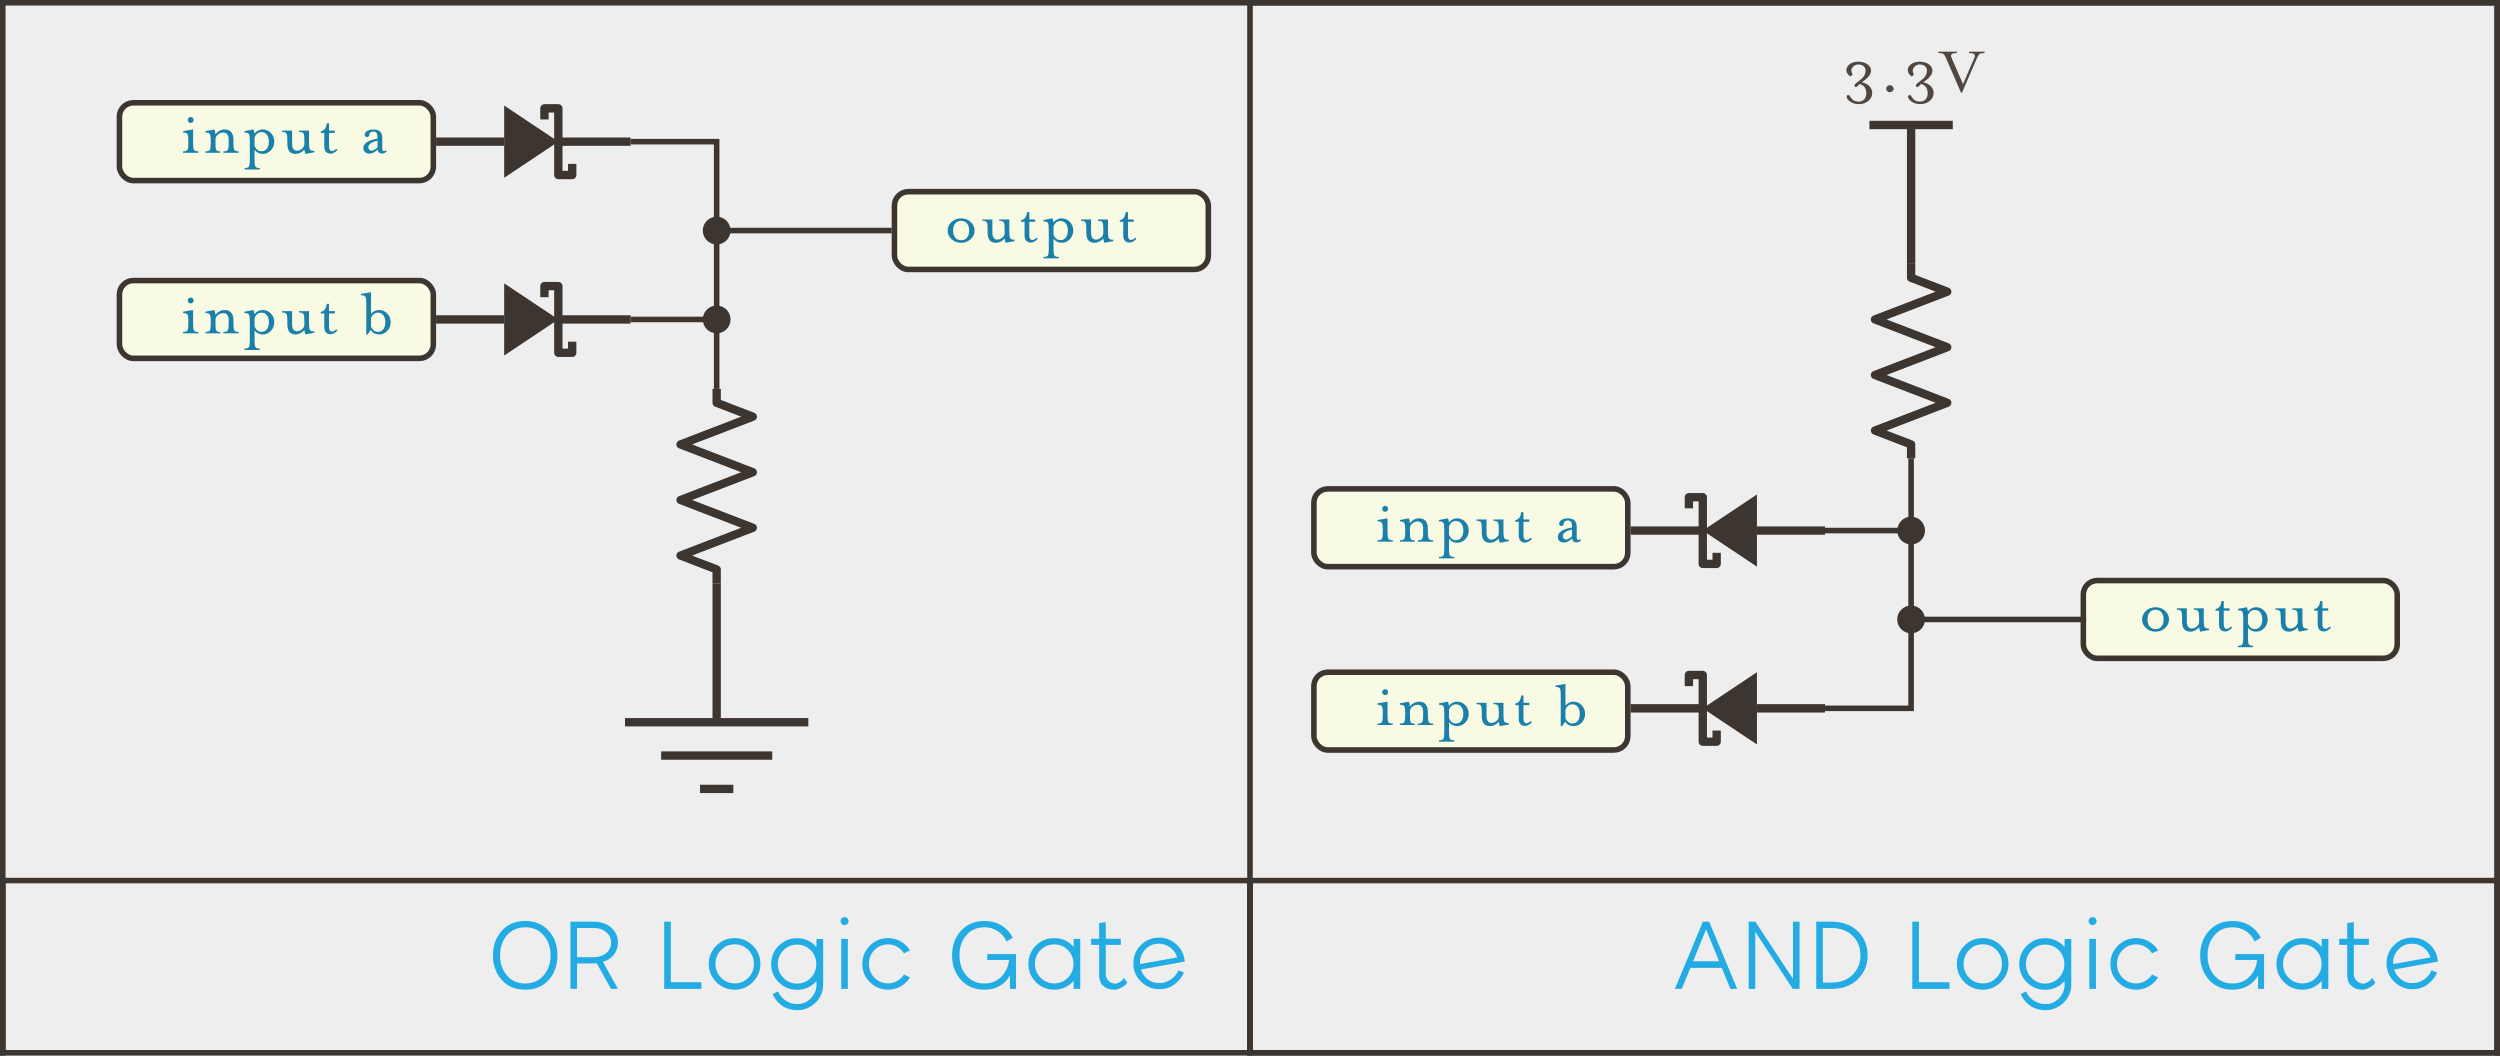 <?xml version="1.0" encoding="UTF-8"?>
<svg width="900px" height="380px" viewBox="0 0 900 380" version="1.1" xmlns="http://www.w3.org/2000/svg" xmlns:xlink="http://www.w3.org/1999/xlink">
    <rect x="0" y="0" width="900" height="380" fill="#808080" stroke="none"/>
    <!-- Generator: Sketch 52.5 (67469) - http://www.bohemiancoding.com/sketch -->
    <title>Logical_AND_OR_Gates</title>
    <desc>Created with Sketch.</desc>
    <g id="Logical_AND_OR_Gates" stroke="none" stroke-width="1" fill="none" fill-rule="evenodd">
        <rect id="Rectangle" stroke="#3D3530" stroke-width="2" fill="#EEEEEE" x="1" y="1" width="898" height="402"></rect>
        <rect id="Rectangle-Copy" stroke="#3D3530" stroke-width="2" x="1" y="317" width="449" height="62"></rect>
        <rect id="Rectangle-Copy-3" stroke="#3D3530" stroke-width="2" x="450" y="317" width="449" height="62"></rect>
        <rect id="Rectangle-Copy-4" stroke="#3D3530" stroke-width="2" x="450" y="1" width="449" height="378"></rect>
        <g id="AND_Gate" transform="translate(472, 16)">
            <polyline id="Resistor" stroke="#3D3530" stroke-width="3" stroke-linejoin="round" transform="translate(216, 114) rotate(90) translate(-216, -114) " points="181 114 186 114 191 101 201 127 211 101 221 127 231 101 241 127 246 114 251 114"></polyline>
            <g id="Schottky_Diode" transform="translate(150, 175) rotate(-180) translate(-150, -175) translate(115, 162)">
                <polygon id="Path-2" fill="#3D3530" points="24.5 0 44 13 24.5 26"></polygon>
                <path d="M44,13 L70,13" id="Path-2-Copy" stroke="#3D3530" stroke-width="3"></path>
                <path d="M0,13 L24.5,13" id="Path-3" stroke="#3D3530" stroke-width="3"></path>
                <polyline id="Path" stroke="#3D3530" stroke-width="3" stroke-linejoin="round" points="39 5 39 1 44 1 44 25 49 25 49 21"></polyline>
            </g>
            <g id="Schottky_Diode-Copy" transform="translate(150, 239) rotate(-180) translate(-150, -239) translate(115, 226)">
                <polygon id="Path-2" fill="#3D3530" points="24.5 0 44 13 24.5 26"></polygon>
                <path d="M44,13 L70,13" id="Path-2-Copy" stroke="#3D3530" stroke-width="3"></path>
                <path d="M0,13 L24.5,13" id="Path-3" stroke="#3D3530" stroke-width="3"></path>
                <polyline id="Path" stroke="#3D3530" stroke-width="3" stroke-linejoin="round" points="39 5 39 1 44 1 44 25 49 25 49 21"></polyline>
            </g>
            <g id="DC_Rail" transform="translate(216, 53.5) rotate(-90) translate(-216, -53.5) translate(190.5, 38.5)" stroke="#3D3530" stroke-width="3">
                <path d="M-5.32907052e-15,15 L50,15" id="Path-2-Copy"></path>
                <path d="M50,-4.26325641e-14 L50,30" id="Path-4"></path>
            </g>
            <g id="Labels">
                <rect id="Rectangle" stroke="#3D3530" stroke-width="2" fill="#F8FAE4" x="278" y="193" width="113" height="28" rx="5"></rect>
                <rect id="Rectangle-Copy" stroke="#3D3530" stroke-width="2" fill="#F8FAE4" x="1" y="226" width="113" height="28" rx="5"></rect>
                <rect id="Rectangle-Copy-2" stroke="#3D3530" stroke-width="2" fill="#F8FAE4" x="1" y="160" width="113" height="28" rx="5"></rect>
                <path d="M307.408,203.896 C308.368,204.744 308.848,205.776 308.848,206.992 C308.848,208.208 308.372,209.248 307.42,210.112 C306.468,210.976 305.328,211.408 304,211.408 C302.672,211.408 301.532,210.976 300.58,210.112 C299.628,209.248 299.152,208.208 299.152,206.992 C299.152,205.776 299.628,204.74 300.58,203.884 C301.532,203.028 302.672,202.6 304,202.6 C305.328,202.6 306.464,203.032 307.408,203.896 Z M306.16,209.512 C306.656,208.856 306.904,208.016 306.904,206.992 C306.904,205.968 306.656,205.132 306.16,204.484 C305.664,203.836 304.944,203.512 304,203.512 C303.056,203.512 302.336,203.84 301.84,204.496 C301.344,205.152 301.096,205.984 301.096,206.992 C301.096,208 301.344,208.832 301.84,209.488 C302.336,210.144 303.056,210.472 304,210.472 C304.944,210.472 305.664,210.152 306.16,209.512 Z M323.272,210.808 L320.056,211.408 C319.928,211.152 319.8,210.64 319.672,209.872 C318.68,210.896 317.632,211.408 316.528,211.408 C314.544,211.408 313.552,210.208 313.552,207.808 L313.552,206.296 C313.552,205.096 313.436,204.328 313.204,203.992 C312.972,203.656 312.456,203.488 311.656,203.488 L311.656,203.008 L315.256,203.008 L315.256,207.688 C315.256,209.4 315.864,210.256 317.08,210.256 C317.624,210.256 318.192,210.028 318.784,209.572 C319.376,209.116 319.672,208.552 319.672,207.88 L319.672,206.296 C319.672,205.096 319.556,204.328 319.324,203.992 C319.092,203.656 318.568,203.488 317.752,203.488 L317.752,203.008 L321.352,203.008 L321.352,207.496 C321.352,208.696 321.468,209.464 321.7,209.8 C321.932,210.136 322.456,210.304 323.272,210.304 L323.272,210.808 Z M326.848,203.848 L325.6,203.848 L325.6,203.272 C326.288,203.128 326.792,202.816 327.112,202.336 C327.432,201.856 327.64,201.2 327.736,200.368 L328.552,200.368 L328.552,203.008 L330.64,203.008 L330.64,203.848 L328.552,203.848 L328.552,208.648 C328.552,209.8 328.912,210.376 329.632,210.376 C330.096,210.376 330.616,210.104 331.192,209.56 L331.6,209.968 C331.264,210.368 330.86,210.696 330.388,210.952 C329.916,211.208 329.48,211.336 329.08,211.336 C328.392,211.336 327.848,211.112 327.448,210.664 C327.048,210.216 326.848,209.544 326.848,208.648 L326.848,203.848 Z M341.728,209.488 C342.192,208.832 342.424,208 342.424,206.992 C342.424,205.984 342.192,205.16 341.728,204.52 C341.264,203.88 340.592,203.56 339.712,203.56 C339.168,203.56 338.684,203.728 338.26,204.064 C337.836,204.4 337.504,204.856 337.264,205.432 L337.264,208.528 C337.504,209.12 337.836,209.588 338.26,209.932 C338.684,210.276 339.168,210.448 339.712,210.448 C340.592,210.448 341.264,210.128 341.728,209.488 Z M337.264,213.712 C337.264,214.896 337.38,215.656 337.612,215.992 C337.844,216.328 338.36,216.496 339.16,216.496 L339.16,217 L333.664,217 L333.664,216.496 C334.464,216.496 334.98,216.332 335.212,216.004 C335.444,215.676 335.56,214.912 335.56,213.712 L335.56,206.488 C335.56,205.288 335.444,204.524 335.212,204.196 C334.98,203.868 334.464,203.704 333.664,203.704 L333.664,203.2 L336.88,202.6 C336.976,202.776 337.096,203.264 337.24,204.064 C338.056,203.088 339.048,202.6 340.216,202.6 C341.352,202.6 342.328,203.028 343.144,203.884 C343.96,204.74 344.368,205.776 344.368,206.992 C344.368,208.208 343.96,209.248 343.144,210.112 C342.328,210.976 341.352,211.408 340.216,211.408 C339.032,211.408 338.048,210.928 337.264,209.968 L337.264,213.712 Z M358.792,210.808 L355.576,211.408 C355.448,211.152 355.32,210.64 355.192,209.872 C354.2,210.896 353.152,211.408 352.048,211.408 C350.064,211.408 349.072,210.208 349.072,207.808 L349.072,206.296 C349.072,205.096 348.956,204.328 348.724,203.992 C348.492,203.656 347.976,203.488 347.176,203.488 L347.176,203.008 L350.776,203.008 L350.776,207.688 C350.776,209.4 351.384,210.256 352.6,210.256 C353.144,210.256 353.712,210.028 354.304,209.572 C354.896,209.116 355.192,208.552 355.192,207.88 L355.192,206.296 C355.192,205.096 355.076,204.328 354.844,203.992 C354.612,203.656 354.088,203.488 353.272,203.488 L353.272,203.008 L356.872,203.008 L356.872,207.496 C356.872,208.696 356.988,209.464 357.22,209.8 C357.452,210.136 357.976,210.304 358.792,210.304 L358.792,210.808 Z M362.368,203.848 L361.12,203.848 L361.12,203.272 C361.808,203.128 362.312,202.816 362.632,202.336 C362.952,201.856 363.16,201.2 363.256,200.368 L364.072,200.368 L364.072,203.008 L366.16,203.008 L366.16,203.848 L364.072,203.848 L364.072,208.648 C364.072,209.8 364.432,210.376 365.152,210.376 C365.616,210.376 366.136,210.104 366.712,209.56 L367.12,209.968 C366.784,210.368 366.38,210.696 365.908,210.952 C365.436,211.208 365,211.336 364.6,211.336 C363.912,211.336 363.368,211.112 362.968,210.664 C362.568,210.216 362.368,209.544 362.368,208.648 L362.368,203.848 Z" id="output-copy-2" fill="#1A80AA"></path>
                <path d="M29.408,179 L23.912,179 L23.912,178.496 C24.712,178.496 25.228,178.328 25.46,177.992 C25.692,177.656 25.808,176.888 25.808,175.688 L25.808,174.488 C25.808,173.304 25.692,172.544 25.46,172.208 C25.228,171.872 24.712,171.704 23.912,171.704 L23.912,171.2 L27.512,170.6 L27.512,175.688 C27.512,176.888 27.628,177.656 27.86,177.992 C28.092,178.328 28.608,178.496 29.408,178.496 L29.408,179 Z M27.704,167.168 C27.704,167.472 27.6,167.728 27.392,167.936 C27.184,168.144 26.936,168.248 26.648,168.248 C26.36,168.248 26.112,168.144 25.904,167.936 C25.696,167.728 25.592,167.472 25.592,167.168 C25.592,166.88 25.696,166.632 25.904,166.424 C26.112,166.216 26.36,166.112 26.648,166.112 C26.936,166.112 27.184,166.216 27.392,166.424 C27.6,166.632 27.704,166.88 27.704,167.168 Z M35.576,172.328 C36.488,171.176 37.6,170.6 38.912,170.6 C39.952,170.6 40.732,170.928 41.252,171.584 C41.772,172.24 42.032,173.104 42.032,174.176 L42.032,175.688 C42.032,176.888 42.148,177.656 42.38,177.992 C42.612,178.328 43.128,178.496 43.928,178.496 L43.928,179 L38.432,179 L38.432,178.496 C39.216,178.496 39.728,178.324 39.968,177.98 C40.208,177.636 40.328,176.872 40.328,175.688 L40.328,174.296 C40.328,172.584 39.664,171.728 38.336,171.728 C37.648,171.728 37.016,171.968 36.44,172.448 C35.864,172.928 35.576,173.488 35.576,174.128 L35.576,175.688 C35.576,176.92 35.672,177.696 35.864,178.016 C36.056,178.336 36.52,178.496 37.256,178.496 L37.256,179 L31.976,179 L31.976,178.496 C32.776,178.496 33.292,178.328 33.524,177.992 C33.756,177.656 33.872,176.888 33.872,175.688 L33.872,174.488 C33.872,173.304 33.756,172.544 33.524,172.208 C33.292,171.872 32.776,171.704 31.976,171.704 L31.976,171.2 L35.168,170.6 C35.312,170.904 35.448,171.48 35.576,172.328 Z M54.104,177.488 C54.568,176.832 54.8,176 54.8,174.992 C54.8,173.984 54.568,173.16 54.104,172.52 C53.64,171.88 52.968,171.56 52.088,171.56 C51.544,171.56 51.06,171.728 50.636,172.064 C50.212,172.4 49.88,172.856 49.64,173.432 L49.64,176.528 C49.88,177.12 50.212,177.588 50.636,177.932 C51.06,178.276 51.544,178.448 52.088,178.448 C52.968,178.448 53.64,178.128 54.104,177.488 Z M49.64,181.712 C49.64,182.896 49.756,183.656 49.988,183.992 C50.22,184.328 50.736,184.496 51.536,184.496 L51.536,185 L46.04,185 L46.04,184.496 C46.84,184.496 47.356,184.332 47.588,184.004 C47.82,183.676 47.936,182.912 47.936,181.712 L47.936,174.488 C47.936,173.288 47.82,172.524 47.588,172.196 C47.356,171.868 46.84,171.704 46.04,171.704 L46.04,171.2 L49.256,170.6 C49.352,170.776 49.472,171.264 49.616,172.064 C50.432,171.088 51.424,170.6 52.592,170.6 C53.728,170.6 54.704,171.028 55.52,171.884 C56.336,172.74 56.744,173.776 56.744,174.992 C56.744,176.208 56.336,177.248 55.52,178.112 C54.704,178.976 53.728,179.408 52.592,179.408 C51.408,179.408 50.424,178.928 49.64,177.968 L49.64,181.712 Z M71.168,178.808 L67.952,179.408 C67.824,179.152 67.696,178.64 67.568,177.872 C66.576,178.896 65.528,179.408 64.424,179.408 C62.44,179.408 61.448,178.208 61.448,175.808 L61.448,174.296 C61.448,173.096 61.332,172.328 61.1,171.992 C60.868,171.656 60.352,171.488 59.552,171.488 L59.552,171.008 L63.152,171.008 L63.152,175.688 C63.152,177.4 63.76,178.256 64.976,178.256 C65.52,178.256 66.088,178.028 66.68,177.572 C67.272,177.116 67.568,176.552 67.568,175.88 L67.568,174.296 C67.568,173.096 67.452,172.328 67.22,171.992 C66.988,171.656 66.464,171.488 65.648,171.488 L65.648,171.008 L69.248,171.008 L69.248,175.496 C69.248,176.696 69.364,177.464 69.596,177.8 C69.828,178.136 70.352,178.304 71.168,178.304 L71.168,178.808 Z M74.744,171.848 L73.496,171.848 L73.496,171.272 C74.184,171.128 74.688,170.816 75.008,170.336 C75.328,169.856 75.536,169.2 75.632,168.368 L76.448,168.368 L76.448,171.008 L78.536,171.008 L78.536,171.848 L76.448,171.848 L76.448,176.648 C76.448,177.8 76.808,178.376 77.528,178.376 C77.992,178.376 78.512,178.104 79.088,177.56 L79.496,177.968 C79.16,178.368 78.756,178.696 78.284,178.952 C77.812,179.208 77.376,179.336 76.976,179.336 C76.288,179.336 75.744,179.112 75.344,178.664 C74.944,178.216 74.744,177.544 74.744,176.648 L74.744,171.848 Z M97.184,178.52 C96.72,179.016 96.192,179.264 95.6,179.264 C94.64,179.264 94.096,178.8 93.968,177.872 C92.896,178.832 91.896,179.312 90.968,179.312 C90.36,179.312 89.848,179.132 89.432,178.772 C89.016,178.412 88.808,177.92 88.808,177.296 C88.808,175.616 90.512,174.48 93.92,173.888 C93.92,172.944 93.816,172.288 93.608,171.92 C93.4,171.552 92.968,171.368 92.312,171.368 C91.992,171.368 91.684,171.472 91.388,171.68 C91.092,171.888 90.944,172.168 90.944,172.52 C90.944,172.76 90.864,172.96 90.704,173.12 C90.544,173.28 90.352,173.36 90.128,173.36 C89.888,173.36 89.688,173.28 89.528,173.12 C89.368,172.96 89.288,172.76 89.288,172.52 C89.288,171.96 89.596,171.5 90.212,171.14 C90.828,170.78 91.536,170.6 92.336,170.6 C93.504,170.6 94.344,170.856 94.856,171.368 C95.368,171.88 95.624,172.712 95.624,173.864 L95.624,177.488 C95.624,178.112 95.808,178.424 96.176,178.424 C96.384,178.424 96.608,178.304 96.848,178.064 L97.184,178.52 Z M93.92,177.08 L93.92,174.632 C91.712,175.144 90.608,175.936 90.608,177.008 C90.608,177.376 90.716,177.672 90.932,177.896 C91.148,178.12 91.416,178.232 91.736,178.232 C92.328,178.232 93.056,177.848 93.92,177.08 Z" id="input-a-copy-2" fill="#1A80AA"></path>
                <path d="M29.408,245 L23.912,245 L23.912,244.496 C24.712,244.496 25.228,244.328 25.46,243.992 C25.692,243.656 25.808,242.888 25.808,241.688 L25.808,240.488 C25.808,239.304 25.692,238.544 25.46,238.208 C25.228,237.872 24.712,237.704 23.912,237.704 L23.912,237.2 L27.512,236.6 L27.512,241.688 C27.512,242.888 27.628,243.656 27.86,243.992 C28.092,244.328 28.608,244.496 29.408,244.496 L29.408,245 Z M27.704,233.168 C27.704,233.472 27.6,233.728 27.392,233.936 C27.184,234.144 26.936,234.248 26.648,234.248 C26.36,234.248 26.112,234.144 25.904,233.936 C25.696,233.728 25.592,233.472 25.592,233.168 C25.592,232.88 25.696,232.632 25.904,232.424 C26.112,232.216 26.36,232.112 26.648,232.112 C26.936,232.112 27.184,232.216 27.392,232.424 C27.6,232.632 27.704,232.88 27.704,233.168 Z M35.576,238.328 C36.488,237.176 37.6,236.6 38.912,236.6 C39.952,236.6 40.732,236.928 41.252,237.584 C41.772,238.24 42.032,239.104 42.032,240.176 L42.032,241.688 C42.032,242.888 42.148,243.656 42.38,243.992 C42.612,244.328 43.128,244.496 43.928,244.496 L43.928,245 L38.432,245 L38.432,244.496 C39.216,244.496 39.728,244.324 39.968,243.98 C40.208,243.636 40.328,242.872 40.328,241.688 L40.328,240.296 C40.328,238.584 39.664,237.728 38.336,237.728 C37.648,237.728 37.016,237.968 36.44,238.448 C35.864,238.928 35.576,239.488 35.576,240.128 L35.576,241.688 C35.576,242.92 35.672,243.696 35.864,244.016 C36.056,244.336 36.52,244.496 37.256,244.496 L37.256,245 L31.976,245 L31.976,244.496 C32.776,244.496 33.292,244.328 33.524,243.992 C33.756,243.656 33.872,242.888 33.872,241.688 L33.872,240.488 C33.872,239.304 33.756,238.544 33.524,238.208 C33.292,237.872 32.776,237.704 31.976,237.704 L31.976,237.2 L35.168,236.6 C35.312,236.904 35.448,237.48 35.576,238.328 Z M54.104,243.488 C54.568,242.832 54.8,242 54.8,240.992 C54.8,239.984 54.568,239.16 54.104,238.52 C53.64,237.88 52.968,237.56 52.088,237.56 C51.544,237.56 51.06,237.728 50.636,238.064 C50.212,238.4 49.88,238.856 49.64,239.432 L49.64,242.528 C49.88,243.12 50.212,243.588 50.636,243.932 C51.06,244.276 51.544,244.448 52.088,244.448 C52.968,244.448 53.64,244.128 54.104,243.488 Z M49.64,247.712 C49.64,248.896 49.756,249.656 49.988,249.992 C50.22,250.328 50.736,250.496 51.536,250.496 L51.536,251 L46.04,251 L46.04,250.496 C46.84,250.496 47.356,250.332 47.588,250.004 C47.82,249.676 47.936,248.912 47.936,247.712 L47.936,240.488 C47.936,239.288 47.82,238.524 47.588,238.196 C47.356,237.868 46.84,237.704 46.04,237.704 L46.04,237.2 L49.256,236.6 C49.352,236.776 49.472,237.264 49.616,238.064 C50.432,237.088 51.424,236.6 52.592,236.6 C53.728,236.6 54.704,237.028 55.52,237.884 C56.336,238.74 56.744,239.776 56.744,240.992 C56.744,242.208 56.336,243.248 55.52,244.112 C54.704,244.976 53.728,245.408 52.592,245.408 C51.408,245.408 50.424,244.928 49.64,243.968 L49.64,247.712 Z M71.168,244.808 L67.952,245.408 C67.824,245.152 67.696,244.64 67.568,243.872 C66.576,244.896 65.528,245.408 64.424,245.408 C62.44,245.408 61.448,244.208 61.448,241.808 L61.448,240.296 C61.448,239.096 61.332,238.328 61.1,237.992 C60.868,237.656 60.352,237.488 59.552,237.488 L59.552,237.008 L63.152,237.008 L63.152,241.688 C63.152,243.4 63.76,244.256 64.976,244.256 C65.52,244.256 66.088,244.028 66.68,243.572 C67.272,243.116 67.568,242.552 67.568,241.88 L67.568,240.296 C67.568,239.096 67.452,238.328 67.22,237.992 C66.988,237.656 66.464,237.488 65.648,237.488 L65.648,237.008 L69.248,237.008 L69.248,241.496 C69.248,242.696 69.364,243.464 69.596,243.8 C69.828,244.136 70.352,244.304 71.168,244.304 L71.168,244.808 Z M74.744,237.848 L73.496,237.848 L73.496,237.272 C74.184,237.128 74.688,236.816 75.008,236.336 C75.328,235.856 75.536,235.2 75.632,234.368 L76.448,234.368 L76.448,237.008 L78.536,237.008 L78.536,237.848 L76.448,237.848 L76.448,242.648 C76.448,243.8 76.808,244.376 77.528,244.376 C77.992,244.376 78.512,244.104 79.088,243.56 L79.496,243.968 C79.16,244.368 78.756,244.696 78.284,244.952 C77.812,245.208 77.376,245.336 76.976,245.336 C76.288,245.336 75.744,245.112 75.344,244.664 C74.944,244.216 74.744,243.544 74.744,242.648 L74.744,237.848 Z M91.568,239.456 L91.568,242.528 C91.792,243.12 92.116,243.588 92.54,243.932 C92.964,244.276 93.448,244.448 93.992,244.448 C94.888,244.448 95.568,244.128 96.032,243.488 C96.496,242.848 96.728,242.016 96.728,240.992 C96.728,239.984 96.496,239.16 96.032,238.52 C95.568,237.88 94.888,237.56 93.992,237.56 C93.448,237.56 92.964,237.732 92.54,238.076 C92.116,238.42 91.792,238.88 91.568,239.456 Z M91.424,243.8 L90.368,245.408 L89.864,245.408 L89.864,234.104 C89.864,232.904 89.748,232.136 89.516,231.8 C89.284,231.464 88.768,231.296 87.968,231.296 L87.968,230.792 L91.568,230.192 L91.568,238.016 C92.336,237.072 93.312,236.6 94.496,236.6 C95.632,236.6 96.608,237.028 97.424,237.884 C98.24,238.74 98.648,239.776 98.648,240.992 C98.648,242.208 98.24,243.248 97.424,244.112 C96.608,244.976 95.632,245.408 94.496,245.408 C93.2,245.408 92.176,244.872 91.424,243.8 Z" id="input-b-copy-2" fill="#1A80AA"></path>
                <path d="M197.44,14.24 C197.328,14.336 197.188,14.484 197.02,14.684 C196.852,14.884 196.696,15.044 196.552,15.164 C196.408,15.284 196.264,15.344 196.12,15.344 C195.992,15.344 195.876,15.292 195.772,15.188 C195.668,15.084 195.616,14.952 195.616,14.792 C195.616,14.504 195.824,14.208 196.24,13.904 L198.016,12.488 C198.48,12.136 198.86,11.684 199.156,11.132 C199.452,10.58 199.6,10.008 199.6,9.416 C199.6,8.744 199.36,8.208 198.88,7.808 C198.4,7.408 197.768,7.208 196.984,7.208 C196.152,7.208 195.456,7.56 194.896,8.264 C194.336,8.968 194.344,9.816 194.92,10.808 L194.2,11.552 C193.272,10.992 192.772,10.284 192.7,9.428 C192.628,8.572 192.992,7.82 193.792,7.172 C194.592,6.524 195.656,6.2 196.984,6.2 C198.216,6.2 199.288,6.496 200.2,7.088 C201.112,7.68 201.568,8.456 201.568,9.416 C201.568,9.768 201.492,10.128 201.34,10.496 C201.188,10.864 201.004,11.176 200.788,11.432 C200.572,11.688 200.356,11.924 200.14,12.14 C199.924,12.356 199.744,12.52 199.6,12.632 L199.36,12.776 L198.256,13.616 C199.408,13.856 200.32,14.328 200.992,15.032 C201.664,15.736 202,16.552 202,17.48 C202,18.584 201.54,19.528 200.62,20.312 C199.7,21.096 198.568,21.488 197.224,21.488 C195.928,21.488 194.864,21.176 194.032,20.552 C193.2,19.928 192.784,19.336 192.784,18.776 C192.784,18.408 192.992,18.224 193.408,18.224 C193.568,18.224 193.708,18.296 193.828,18.44 C193.948,18.584 194.084,18.784 194.236,19.04 C194.388,19.296 194.536,19.496 194.68,19.64 C195.272,20.264 196.056,20.576 197.032,20.576 C197.976,20.576 198.684,20.292 199.156,19.724 C199.628,19.156 199.864,18.408 199.864,17.48 C199.864,16.712 199.668,16.024 199.276,15.416 C198.884,14.808 198.272,14.416 197.44,14.24 Z M209.704,15.944 C209.704,16.28 209.568,16.572 209.296,16.82 C209.024,17.068 208.704,17.192 208.336,17.192 C207.968,17.192 207.656,17.068 207.4,16.82 C207.144,16.572 207.016,16.28 207.016,15.944 C207.016,15.592 207.144,15.292 207.4,15.044 C207.656,14.796 207.968,14.672 208.336,14.672 C208.704,14.672 209.024,14.796 209.296,15.044 C209.568,15.292 209.704,15.592 209.704,15.944 Z M219.544,14.24 C219.432,14.336 219.292,14.484 219.124,14.684 C218.956,14.884 218.8,15.044 218.656,15.164 C218.512,15.284 218.368,15.344 218.224,15.344 C218.096,15.344 217.98,15.292 217.876,15.188 C217.772,15.084 217.72,14.952 217.72,14.792 C217.72,14.504 217.928,14.208 218.344,13.904 L220.12,12.488 C220.584,12.136 220.964,11.684 221.26,11.132 C221.556,10.58 221.704,10.008 221.704,9.416 C221.704,8.744 221.464,8.208 220.984,7.808 C220.504,7.408 219.872,7.208 219.088,7.208 C218.256,7.208 217.56,7.56 217,8.264 C216.44,8.968 216.448,9.816 217.024,10.808 L216.304,11.552 C215.376,10.992 214.876,10.284 214.804,9.428 C214.732,8.572 215.096,7.82 215.896,7.172 C216.696,6.524 217.76,6.2 219.088,6.2 C220.32,6.2 221.392,6.496 222.304,7.088 C223.216,7.68 223.672,8.456 223.672,9.416 C223.672,9.768 223.596,10.128 223.444,10.496 C223.292,10.864 223.108,11.176 222.892,11.432 C222.676,11.688 222.46,11.924 222.244,12.14 C222.028,12.356 221.848,12.52 221.704,12.632 L221.464,12.776 L220.36,13.616 C221.512,13.856 222.424,14.328 223.096,15.032 C223.768,15.736 224.104,16.552 224.104,17.48 C224.104,18.584 223.644,19.528 222.724,20.312 C221.804,21.096 220.672,21.488 219.328,21.488 C218.032,21.488 216.968,21.176 216.136,20.552 C215.304,19.928 214.888,19.336 214.888,18.776 C214.888,18.408 215.096,18.224 215.512,18.224 C215.672,18.224 215.812,18.296 215.932,18.44 C216.052,18.584 216.188,18.784 216.34,19.04 C216.492,19.296 216.64,19.496 216.784,19.64 C217.376,20.264 218.16,20.576 219.136,20.576 C220.08,20.576 220.788,20.292 221.26,19.724 C221.732,19.156 221.968,18.408 221.968,17.48 C221.968,16.712 221.772,16.024 221.38,15.416 C220.988,14.808 220.376,14.416 219.544,14.24 Z M242.44,3.104 C241.496,3.104 240.884,3.22 240.604,3.452 C240.324,3.684 239.984,4.264 239.584,5.192 L234.304,17.408 L233.992,17.408 L228.688,5.192 C228.288,4.264 227.948,3.684 227.668,3.452 C227.388,3.22 226.776,3.104 225.832,3.104 L225.832,2.6 L232.48,2.6 L232.48,3.104 C231.488,3.104 230.852,3.244 230.572,3.524 C230.292,3.804 230.304,4.272 230.608,4.928 L234.688,14.264 L238.72,4.928 C239.024,4.272 239.036,3.804 238.756,3.524 C238.476,3.244 237.84,3.104 236.848,3.104 L236.848,2.6 L242.44,2.6 L242.44,3.104 Z" id="3.3V-Copy" fill="#524740"></path>
            </g>
            <g id="Wiring" transform="translate(185, 149)">
                <polyline id="Path-5" stroke="#3D3530" stroke-width="2" points="0 90 31 90 31 0"></polyline>
                <circle id="Connection" fill="#3D3530" cx="31" cy="26" r="5"></circle>
                <circle id="Connection-Copy" fill="#3D3530" cx="31" cy="58" r="5"></circle>
                <path d="M31,26 L0,26" id="Path-6" stroke="#3D3530" stroke-width="2"></path>
                <path d="M31,58 L94,58" id="Path-7" stroke="#3D3530" stroke-width="2"></path>
            </g>
            <path d="M150.94,340 L147.844,332.44 L136.54,332.44 L133.444,340 L130.96,340 L141.04,315.808 L143.308,315.808 L153.388,340 L150.94,340 Z M137.512,330.064 L146.872,330.064 L142.192,318.58 L137.512,330.064 Z M173.468,315.808 L175.844,315.808 L175.844,340 L173.396,340 L159.896,319.444 L159.896,340 L157.52,340 L157.52,315.808 L159.932,315.808 L173.468,336.4 L173.468,315.808 Z M181.848,340 L181.848,315.808 L187.32,315.808 C191.304,315.808 194.472,316.96 196.824,319.264 C199.176,321.568 200.352,324.448 200.352,327.904 C200.352,331.336 199.17,334.21 196.806,336.526 C194.442,338.842 191.28,340 187.32,340 L181.848,340 Z M184.224,337.732 L187.32,337.732 C190.488,337.732 193.02,336.802 194.916,334.942 C196.812,333.082 197.76,330.736 197.76,327.904 C197.76,325.072 196.812,322.726 194.916,320.866 C193.02,319.006 190.488,318.076 187.32,318.076 L184.224,318.076 L184.224,337.732 Z M218.804,337.624 L229.82,337.624 L229.82,340 L216.428,340 L216.428,315.808 L218.804,315.808 L218.804,337.624 Z M248.316,337.552 C246.516,339.376 244.332,340.288 241.764,340.288 C239.196,340.288 237.006,339.382 235.194,337.57 C233.382,335.758 232.476,333.568 232.476,331 C232.476,328.432 233.382,326.242 235.194,324.43 C237.006,322.618 239.196,321.712 241.764,321.712 C244.332,321.712 246.522,322.618 248.334,324.43 C250.146,326.242 251.052,328.432 251.052,331 C251.052,333.544 250.14,335.728 248.316,337.552 Z M241.8,338.02 C243.744,338.02 245.382,337.342 246.714,335.986 C248.046,334.63 248.712,332.968 248.712,331 C248.712,329.032 248.046,327.364 246.714,325.996 C245.382,324.628 243.744,323.944 241.8,323.944 C239.88,323.944 238.248,324.628 236.904,325.996 C235.56,327.364 234.888,329.032 234.888,331 C234.888,332.968 235.56,334.63 236.904,335.986 C238.248,337.342 239.88,338.02 241.8,338.02 Z M271.24,322.036 L273.652,322.036 L273.652,338.452 C273.628,341.068 272.686,343.258 270.826,345.022 C268.966,346.786 266.812,347.668 264.364,347.668 C262.132,347.668 260.23,347.074 258.658,345.886 C257.086,344.698 256.024,343.36 255.472,341.872 L257.416,340.9 C257.872,342.124 258.736,343.192 260.008,344.104 C261.28,345.016 262.732,345.472 264.364,345.472 C266.284,345.472 267.91,344.77 269.242,343.366 C270.574,341.962 271.252,340.324 271.276,338.452 L271.24,338.452 L271.24,337.12 C269.416,339.256 267.076,340.324 264.22,340.324 C261.652,340.324 259.462,339.418 257.65,337.606 C255.838,335.794 254.932,333.604 254.932,331.036 C254.932,328.468 255.838,326.278 257.65,324.466 C259.462,322.654 261.652,321.748 264.22,321.748 C267.052,321.748 269.392,322.816 271.24,324.952 L271.24,322.036 Z M264.256,338.092 C266.2,338.092 267.838,337.414 269.17,336.058 C270.502,334.702 271.168,333.04 271.168,331.072 C271.168,329.104 270.502,327.442 269.17,326.086 C267.838,324.73 266.2,324.052 264.256,324.052 C262.336,324.052 260.704,324.73 259.36,326.086 C258.016,327.442 257.344,329.104 257.344,331.072 C257.344,333.04 258.016,334.702 259.36,336.058 C260.704,337.414 262.336,338.092 264.256,338.092 Z M282.356,316.6 C282.092,316.888 281.756,317.032 281.348,317.032 C280.94,317.032 280.598,316.888 280.322,316.6 C280.046,316.312 279.908,315.976 279.908,315.592 C279.908,315.208 280.046,314.872 280.322,314.584 C280.598,314.296 280.94,314.152 281.348,314.152 C281.756,314.152 282.098,314.296 282.374,314.584 C282.65,314.872 282.788,315.208 282.788,315.592 C282.788,315.976 282.644,316.312 282.356,316.6 Z M280.16,340 L280.16,322 L282.536,322 L282.536,340 L280.16,340 Z M297.036,340.288 C294.468,340.288 292.278,339.382 290.466,337.57 C288.654,335.758 287.748,333.568 287.748,331 C287.748,328.432 288.654,326.242 290.466,324.43 C292.278,322.618 294.468,321.712 297.036,321.712 C298.668,321.712 300.186,322.114 301.59,322.918 C302.994,323.722 304.104,324.796 304.92,326.14 L302.76,327.184 C302.112,326.2 301.284,325.42 300.276,324.844 C299.268,324.268 298.188,323.98 297.036,323.98 C295.092,323.98 293.454,324.658 292.122,326.014 C290.79,327.37 290.124,329.032 290.124,331 C290.124,332.968 290.79,334.63 292.122,335.986 C293.454,337.342 295.092,338.02 297.036,338.02 C298.188,338.02 299.268,337.732 300.276,337.156 C301.284,336.58 302.112,335.8 302.76,334.816 L304.92,335.86 C304.104,337.204 302.994,338.278 301.59,339.082 C300.186,339.886 298.668,340.288 297.036,340.288 Z M331.76,340.288 C328.208,340.288 325.37,339.106 323.246,336.742 C321.122,334.378 320.06,331.444 320.06,327.94 C320.06,324.412 321.122,321.466 323.246,319.102 C325.37,316.738 328.208,315.556 331.76,315.556 C334.088,315.556 336.128,316.096 337.88,317.176 C339.632,318.256 340.976,319.732 341.912,321.604 L339.68,322.9 C338.936,321.34 337.874,320.104 336.494,319.192 C335.114,318.28 333.536,317.824 331.76,317.824 C329.024,317.824 326.834,318.778 325.19,320.686 C323.546,322.594 322.724,325.012 322.724,327.94 C322.724,330.844 323.546,333.256 325.19,335.176 C326.834,337.096 329.024,338.056 331.76,338.056 C334.16,338.056 336.158,337.258 337.754,335.662 C339.35,334.066 340.292,332.044 340.58,329.596 L332.732,329.596 L332.732,327.472 L343.064,327.472 L343.064,340 L340.904,340 L340.904,335.14 C340.016,336.748 338.786,338.008 337.214,338.92 C335.642,339.832 333.824,340.288 331.76,340.288 Z M363.828,322 L366.204,322 L366.204,340 L363.828,340 L363.828,337.084 C361.98,339.22 359.64,340.288 356.808,340.288 C354.24,340.288 352.05,339.382 350.238,337.57 C348.426,335.758 347.52,333.568 347.52,331 C347.52,328.432 348.426,326.242 350.238,324.43 C352.05,322.618 354.24,321.712 356.808,321.712 C359.664,321.712 362.004,322.78 363.828,324.916 L363.828,322 Z M356.844,338.02 C358.788,338.02 360.426,337.342 361.758,335.986 C363.09,334.63 363.756,332.968 363.756,331 C363.756,329.032 363.09,327.37 361.758,326.014 C360.426,324.658 358.788,323.98 356.844,323.98 C354.924,323.98 353.286,324.658 351.93,326.014 C350.574,327.37 349.896,329.032 349.896,331 C349.896,332.968 350.574,334.63 351.93,335.986 C353.286,337.342 354.924,338.02 356.844,338.02 Z M381.928,335.968 L383.116,337.804 C382.972,337.996 382.78,338.224 382.54,338.488 C382.3,338.752 381.76,339.118 380.92,339.586 C380.08,340.054 379.216,340.288 378.328,340.288 C376.816,340.288 375.55,339.838 374.53,338.938 C373.51,338.038 373,336.736 373,335.032 L373,324.16 L370.12,324.16 L370.12,321.964 L373,321.964 L373,316.276 L375.376,315.988 L375.376,321.964 L380.812,321.964 L380.812,324.16 L375.376,324.16 L375.376,334.492 C375.376,335.596 375.718,336.472 376.402,337.12 C377.086,337.768 377.872,338.092 378.76,338.092 C379.312,338.092 379.852,337.924 380.38,337.588 C380.908,337.252 381.298,336.922 381.55,336.598 C381.802,336.274 381.928,336.064 381.928,335.968 Z M396.428,337.912 C398.036,337.912 399.476,337.456 400.748,336.544 C402.02,335.632 402.884,334.564 403.34,333.34 L405.356,334.06 C404.804,335.572 403.73,336.964 402.134,338.236 C400.538,339.508 398.636,340.132 396.428,340.108 C394.412,340.108 392.57,339.484 390.902,338.236 C389.234,336.988 388.1,335.392 387.5,333.448 C387.26,332.656 387.14,331.792 387.14,330.856 C387.14,328.264 388.04,326.068 389.84,324.268 C391.64,322.468 393.836,321.556 396.428,321.532 C398.78,321.556 400.832,322.348 402.584,323.908 C404.336,325.468 405.344,327.4 405.608,329.704 C405.632,329.824 405.644,329.98 405.644,330.172 L389.912,333.016 C390.32,334.456 391.136,335.638 392.36,336.562 C393.584,337.486 394.94,337.936 396.428,337.912 Z M396.212,323.728 C394.412,323.752 392.87,324.4 391.586,325.672 C390.302,326.944 389.612,328.468 389.516,330.244 C389.516,330.316 389.522,330.442 389.534,330.622 C389.546,330.802 389.552,330.952 389.552,331.072 L402.944,328.66 C402.488,327.196 401.636,326.002 400.388,325.078 C399.14,324.154 397.748,323.704 396.212,323.728 Z" id="AND-Logic-Gate-Copy" fill="#23ABE3"></path>
        </g>
        <g id="OR_Gate" transform="translate(42, 36)">
            <g id="Components" transform="translate(115, 2)">
                <polyline id="Resistor-Copy" stroke="#3D3530" stroke-width="3" stroke-linejoin="round" transform="translate(101, 137) rotate(90) translate(-101, -137) " points="66 137 71 137 76 124 86 150 96 124 106 150 116 124 126 150 131 137 136 137"></polyline>
                <g id="Schottky_Diode-Copy-2">
                    <polygon id="Path-2" fill="#3D3530" points="24.5 0 44 13 24.5 26"></polygon>
                    <path d="M44,13 L70,13" id="Path-2-Copy" stroke="#3D3530" stroke-width="3"></path>
                    <path d="M0,13 L24.5,13" id="Path-3" stroke="#3D3530" stroke-width="3"></path>
                    <polyline id="Path" stroke="#3D3530" stroke-width="3" stroke-linejoin="round" points="39 5 39 1 44 1 44 25 49 25 49 21"></polyline>
                </g>
                <g id="Schottky_Diode-Copy-3" transform="translate(0, 64)">
                    <polygon id="Path-2" fill="#3D3530" points="24.5 0 44 13 24.5 26"></polygon>
                    <path d="M44,13 L70,13" id="Path-2-Copy" stroke="#3D3530" stroke-width="3"></path>
                    <path d="M0,13 L24.5,13" id="Path-3" stroke="#3D3530" stroke-width="3"></path>
                    <polyline id="Path" stroke="#3D3530" stroke-width="3" stroke-linejoin="round" points="39 5 39 1 44 1 44 25 49 25 49 21"></polyline>
                </g>
                <g id="Ground" transform="translate(101, 209.5) rotate(-90) translate(-101, -209.5) translate(63.5, 176.5)" stroke="#3D3530" stroke-width="3">
                    <path d="M25,33 L75,33" id="Path-2-Copy"></path>
                    <path d="M13,13 L13,53" id="Path-4"></path>
                    <path d="M1,27 L1,39" id="Path-4-Copy"></path>
                    <path d="M25,0 L25,66" id="Path-3-Copy"></path>
                </g>
            </g>
            <g id="Labels">
                <rect id="Rectangle-Copy-2" stroke="#3D3530" stroke-width="2" fill="#F8FAE4" x="280" y="33" width="113" height="28" rx="5"></rect>
                <rect id="Rectangle-Copy-5" stroke="#3D3530" stroke-width="2" fill="#F8FAE4" x="1" y="1" width="113" height="28" rx="5"></rect>
                <rect id="Rectangle-Copy-6" stroke="#3D3530" stroke-width="2" fill="#F8FAE4" x="1" y="65" width="113" height="28" rx="5"></rect>
                <path d="M307.408,43.896 C308.368,44.744 308.848,45.776 308.848,46.992 C308.848,48.208 308.372,49.248 307.42,50.112 C306.468,50.976 305.328,51.408 304,51.408 C302.672,51.408 301.532,50.976 300.58,50.112 C299.628,49.248 299.152,48.208 299.152,46.992 C299.152,45.776 299.628,44.74 300.58,43.884 C301.532,43.028 302.672,42.6 304,42.6 C305.328,42.6 306.464,43.032 307.408,43.896 Z M306.16,49.512 C306.656,48.856 306.904,48.016 306.904,46.992 C306.904,45.968 306.656,45.132 306.16,44.484 C305.664,43.836 304.944,43.512 304,43.512 C303.056,43.512 302.336,43.84 301.84,44.496 C301.344,45.152 301.096,45.984 301.096,46.992 C301.096,48 301.344,48.832 301.84,49.488 C302.336,50.144 303.056,50.472 304,50.472 C304.944,50.472 305.664,50.152 306.16,49.512 Z M323.272,50.808 L320.056,51.408 C319.928,51.152 319.8,50.64 319.672,49.872 C318.68,50.896 317.632,51.408 316.528,51.408 C314.544,51.408 313.552,50.208 313.552,47.808 L313.552,46.296 C313.552,45.096 313.436,44.328 313.204,43.992 C312.972,43.656 312.456,43.488 311.656,43.488 L311.656,43.008 L315.256,43.008 L315.256,47.688 C315.256,49.4 315.864,50.256 317.08,50.256 C317.624,50.256 318.192,50.028 318.784,49.572 C319.376,49.116 319.672,48.552 319.672,47.88 L319.672,46.296 C319.672,45.096 319.556,44.328 319.324,43.992 C319.092,43.656 318.568,43.488 317.752,43.488 L317.752,43.008 L321.352,43.008 L321.352,47.496 C321.352,48.696 321.468,49.464 321.7,49.8 C321.932,50.136 322.456,50.304 323.272,50.304 L323.272,50.808 Z M326.848,43.848 L325.6,43.848 L325.6,43.272 C326.288,43.128 326.792,42.816 327.112,42.336 C327.432,41.856 327.64,41.2 327.736,40.368 L328.552,40.368 L328.552,43.008 L330.64,43.008 L330.64,43.848 L328.552,43.848 L328.552,48.648 C328.552,49.8 328.912,50.376 329.632,50.376 C330.096,50.376 330.616,50.104 331.192,49.56 L331.6,49.968 C331.264,50.368 330.86,50.696 330.388,50.952 C329.916,51.208 329.48,51.336 329.08,51.336 C328.392,51.336 327.848,51.112 327.448,50.664 C327.048,50.216 326.848,49.544 326.848,48.648 L326.848,43.848 Z M341.728,49.488 C342.192,48.832 342.424,48 342.424,46.992 C342.424,45.984 342.192,45.16 341.728,44.52 C341.264,43.88 340.592,43.56 339.712,43.56 C339.168,43.56 338.684,43.728 338.26,44.064 C337.836,44.4 337.504,44.856 337.264,45.432 L337.264,48.528 C337.504,49.12 337.836,49.588 338.26,49.932 C338.684,50.276 339.168,50.448 339.712,50.448 C340.592,50.448 341.264,50.128 341.728,49.488 Z M337.264,53.712 C337.264,54.896 337.38,55.656 337.612,55.992 C337.844,56.328 338.36,56.496 339.16,56.496 L339.16,57 L333.664,57 L333.664,56.496 C334.464,56.496 334.98,56.332 335.212,56.004 C335.444,55.676 335.56,54.912 335.56,53.712 L335.56,46.488 C335.56,45.288 335.444,44.524 335.212,44.196 C334.98,43.868 334.464,43.704 333.664,43.704 L333.664,43.2 L336.88,42.6 C336.976,42.776 337.096,43.264 337.24,44.064 C338.056,43.088 339.048,42.6 340.216,42.6 C341.352,42.6 342.328,43.028 343.144,43.884 C343.96,44.74 344.368,45.776 344.368,46.992 C344.368,48.208 343.96,49.248 343.144,50.112 C342.328,50.976 341.352,51.408 340.216,51.408 C339.032,51.408 338.048,50.928 337.264,49.968 L337.264,53.712 Z M358.792,50.808 L355.576,51.408 C355.448,51.152 355.32,50.64 355.192,49.872 C354.2,50.896 353.152,51.408 352.048,51.408 C350.064,51.408 349.072,50.208 349.072,47.808 L349.072,46.296 C349.072,45.096 348.956,44.328 348.724,43.992 C348.492,43.656 347.976,43.488 347.176,43.488 L347.176,43.008 L350.776,43.008 L350.776,47.688 C350.776,49.4 351.384,50.256 352.6,50.256 C353.144,50.256 353.712,50.028 354.304,49.572 C354.896,49.116 355.192,48.552 355.192,47.88 L355.192,46.296 C355.192,45.096 355.076,44.328 354.844,43.992 C354.612,43.656 354.088,43.488 353.272,43.488 L353.272,43.008 L356.872,43.008 L356.872,47.496 C356.872,48.696 356.988,49.464 357.22,49.8 C357.452,50.136 357.976,50.304 358.792,50.304 L358.792,50.808 Z M362.368,43.848 L361.12,43.848 L361.12,43.272 C361.808,43.128 362.312,42.816 362.632,42.336 C362.952,41.856 363.16,41.2 363.256,40.368 L364.072,40.368 L364.072,43.008 L366.16,43.008 L366.16,43.848 L364.072,43.848 L364.072,48.648 C364.072,49.8 364.432,50.376 365.152,50.376 C365.616,50.376 366.136,50.104 366.712,49.56 L367.12,49.968 C366.784,50.368 366.38,50.696 365.908,50.952 C365.436,51.208 365,51.336 364.6,51.336 C363.912,51.336 363.368,51.112 362.968,50.664 C362.568,50.216 362.368,49.544 362.368,48.648 L362.368,43.848 Z" id="output-copy" fill="#1A80AA"></path>
                <path d="M29.408,19 L23.912,19 L23.912,18.496 C24.712,18.496 25.228,18.328 25.46,17.992 C25.692,17.656 25.808,16.888 25.808,15.688 L25.808,14.488 C25.808,13.304 25.692,12.544 25.46,12.208 C25.228,11.872 24.712,11.704 23.912,11.704 L23.912,11.2 L27.512,10.6 L27.512,15.688 C27.512,16.888 27.628,17.656 27.86,17.992 C28.092,18.328 28.608,18.496 29.408,18.496 L29.408,19 Z M27.704,7.168 C27.704,7.472 27.6,7.728 27.392,7.936 C27.184,8.144 26.936,8.248 26.648,8.248 C26.36,8.248 26.112,8.144 25.904,7.936 C25.696,7.728 25.592,7.472 25.592,7.168 C25.592,6.88 25.696,6.632 25.904,6.424 C26.112,6.216 26.36,6.112 26.648,6.112 C26.936,6.112 27.184,6.216 27.392,6.424 C27.6,6.632 27.704,6.88 27.704,7.168 Z M35.576,12.328 C36.488,11.176 37.6,10.6 38.912,10.6 C39.952,10.6 40.732,10.928 41.252,11.584 C41.772,12.24 42.032,13.104 42.032,14.176 L42.032,15.688 C42.032,16.888 42.148,17.656 42.38,17.992 C42.612,18.328 43.128,18.496 43.928,18.496 L43.928,19 L38.432,19 L38.432,18.496 C39.216,18.496 39.728,18.324 39.968,17.98 C40.208,17.636 40.328,16.872 40.328,15.688 L40.328,14.296 C40.328,12.584 39.664,11.728 38.336,11.728 C37.648,11.728 37.016,11.968 36.44,12.448 C35.864,12.928 35.576,13.488 35.576,14.128 L35.576,15.688 C35.576,16.92 35.672,17.696 35.864,18.016 C36.056,18.336 36.52,18.496 37.256,18.496 L37.256,19 L31.976,19 L31.976,18.496 C32.776,18.496 33.292,18.328 33.524,17.992 C33.756,17.656 33.872,16.888 33.872,15.688 L33.872,14.488 C33.872,13.304 33.756,12.544 33.524,12.208 C33.292,11.872 32.776,11.704 31.976,11.704 L31.976,11.2 L35.168,10.6 C35.312,10.904 35.448,11.48 35.576,12.328 Z M54.104,17.488 C54.568,16.832 54.8,16 54.8,14.992 C54.8,13.984 54.568,13.16 54.104,12.52 C53.64,11.88 52.968,11.56 52.088,11.56 C51.544,11.56 51.06,11.728 50.636,12.064 C50.212,12.4 49.88,12.856 49.64,13.432 L49.64,16.528 C49.88,17.12 50.212,17.588 50.636,17.932 C51.06,18.276 51.544,18.448 52.088,18.448 C52.968,18.448 53.64,18.128 54.104,17.488 Z M49.64,21.712 C49.64,22.896 49.756,23.656 49.988,23.992 C50.22,24.328 50.736,24.496 51.536,24.496 L51.536,25 L46.04,25 L46.04,24.496 C46.84,24.496 47.356,24.332 47.588,24.004 C47.82,23.676 47.936,22.912 47.936,21.712 L47.936,14.488 C47.936,13.288 47.82,12.524 47.588,12.196 C47.356,11.868 46.84,11.704 46.04,11.704 L46.04,11.2 L49.256,10.6 C49.352,10.776 49.472,11.264 49.616,12.064 C50.432,11.088 51.424,10.6 52.592,10.6 C53.728,10.6 54.704,11.028 55.52,11.884 C56.336,12.74 56.744,13.776 56.744,14.992 C56.744,16.208 56.336,17.248 55.52,18.112 C54.704,18.976 53.728,19.408 52.592,19.408 C51.408,19.408 50.424,18.928 49.64,17.968 L49.64,21.712 Z M71.168,18.808 L67.952,19.408 C67.824,19.152 67.696,18.64 67.568,17.872 C66.576,18.896 65.528,19.408 64.424,19.408 C62.44,19.408 61.448,18.208 61.448,15.808 L61.448,14.296 C61.448,13.096 61.332,12.328 61.1,11.992 C60.868,11.656 60.352,11.488 59.552,11.488 L59.552,11.008 L63.152,11.008 L63.152,15.688 C63.152,17.4 63.76,18.256 64.976,18.256 C65.52,18.256 66.088,18.028 66.68,17.572 C67.272,17.116 67.568,16.552 67.568,15.88 L67.568,14.296 C67.568,13.096 67.452,12.328 67.22,11.992 C66.988,11.656 66.464,11.488 65.648,11.488 L65.648,11.008 L69.248,11.008 L69.248,15.496 C69.248,16.696 69.364,17.464 69.596,17.8 C69.828,18.136 70.352,18.304 71.168,18.304 L71.168,18.808 Z M74.744,11.848 L73.496,11.848 L73.496,11.272 C74.184,11.128 74.688,10.816 75.008,10.336 C75.328,9.856 75.536,9.2 75.632,8.368 L76.448,8.368 L76.448,11.008 L78.536,11.008 L78.536,11.848 L76.448,11.848 L76.448,16.648 C76.448,17.8 76.808,18.376 77.528,18.376 C77.992,18.376 78.512,18.104 79.088,17.56 L79.496,17.968 C79.16,18.368 78.756,18.696 78.284,18.952 C77.812,19.208 77.376,19.336 76.976,19.336 C76.288,19.336 75.744,19.112 75.344,18.664 C74.944,18.216 74.744,17.544 74.744,16.648 L74.744,11.848 Z M97.184,18.52 C96.72,19.016 96.192,19.264 95.6,19.264 C94.64,19.264 94.096,18.8 93.968,17.872 C92.896,18.832 91.896,19.312 90.968,19.312 C90.36,19.312 89.848,19.132 89.432,18.772 C89.016,18.412 88.808,17.92 88.808,17.296 C88.808,15.616 90.512,14.48 93.92,13.888 C93.92,12.944 93.816,12.288 93.608,11.92 C93.4,11.552 92.968,11.368 92.312,11.368 C91.992,11.368 91.684,11.472 91.388,11.68 C91.092,11.888 90.944,12.168 90.944,12.52 C90.944,12.76 90.864,12.96 90.704,13.12 C90.544,13.28 90.352,13.36 90.128,13.36 C89.888,13.36 89.688,13.28 89.528,13.12 C89.368,12.96 89.288,12.76 89.288,12.52 C89.288,11.96 89.596,11.5 90.212,11.14 C90.828,10.78 91.536,10.6 92.336,10.6 C93.504,10.6 94.344,10.856 94.856,11.368 C95.368,11.88 95.624,12.712 95.624,13.864 L95.624,17.488 C95.624,18.112 95.808,18.424 96.176,18.424 C96.384,18.424 96.608,18.304 96.848,18.064 L97.184,18.52 Z M93.92,17.08 L93.92,14.632 C91.712,15.144 90.608,15.936 90.608,17.008 C90.608,17.376 90.716,17.672 90.932,17.896 C91.148,18.12 91.416,18.232 91.736,18.232 C92.328,18.232 93.056,17.848 93.92,17.08 Z" id="input-a-copy" fill="#1A80AA"></path>
                <path d="M29.408,84 L23.912,84 L23.912,83.496 C24.712,83.496 25.228,83.328 25.46,82.992 C25.692,82.656 25.808,81.888 25.808,80.688 L25.808,79.488 C25.808,78.304 25.692,77.544 25.46,77.208 C25.228,76.872 24.712,76.704 23.912,76.704 L23.912,76.2 L27.512,75.6 L27.512,80.688 C27.512,81.888 27.628,82.656 27.86,82.992 C28.092,83.328 28.608,83.496 29.408,83.496 L29.408,84 Z M27.704,72.168 C27.704,72.472 27.6,72.728 27.392,72.936 C27.184,73.144 26.936,73.248 26.648,73.248 C26.36,73.248 26.112,73.144 25.904,72.936 C25.696,72.728 25.592,72.472 25.592,72.168 C25.592,71.88 25.696,71.632 25.904,71.424 C26.112,71.216 26.36,71.112 26.648,71.112 C26.936,71.112 27.184,71.216 27.392,71.424 C27.6,71.632 27.704,71.88 27.704,72.168 Z M35.576,77.328 C36.488,76.176 37.6,75.6 38.912,75.6 C39.952,75.6 40.732,75.928 41.252,76.584 C41.772,77.24 42.032,78.104 42.032,79.176 L42.032,80.688 C42.032,81.888 42.148,82.656 42.38,82.992 C42.612,83.328 43.128,83.496 43.928,83.496 L43.928,84 L38.432,84 L38.432,83.496 C39.216,83.496 39.728,83.324 39.968,82.98 C40.208,82.636 40.328,81.872 40.328,80.688 L40.328,79.296 C40.328,77.584 39.664,76.728 38.336,76.728 C37.648,76.728 37.016,76.968 36.44,77.448 C35.864,77.928 35.576,78.488 35.576,79.128 L35.576,80.688 C35.576,81.92 35.672,82.696 35.864,83.016 C36.056,83.336 36.52,83.496 37.256,83.496 L37.256,84 L31.976,84 L31.976,83.496 C32.776,83.496 33.292,83.328 33.524,82.992 C33.756,82.656 33.872,81.888 33.872,80.688 L33.872,79.488 C33.872,78.304 33.756,77.544 33.524,77.208 C33.292,76.872 32.776,76.704 31.976,76.704 L31.976,76.2 L35.168,75.6 C35.312,75.904 35.448,76.48 35.576,77.328 Z M54.104,82.488 C54.568,81.832 54.8,81 54.8,79.992 C54.8,78.984 54.568,78.16 54.104,77.52 C53.64,76.88 52.968,76.56 52.088,76.56 C51.544,76.56 51.06,76.728 50.636,77.064 C50.212,77.4 49.88,77.856 49.64,78.432 L49.64,81.528 C49.88,82.12 50.212,82.588 50.636,82.932 C51.06,83.276 51.544,83.448 52.088,83.448 C52.968,83.448 53.64,83.128 54.104,82.488 Z M49.64,86.712 C49.64,87.896 49.756,88.656 49.988,88.992 C50.22,89.328 50.736,89.496 51.536,89.496 L51.536,90 L46.04,90 L46.04,89.496 C46.84,89.496 47.356,89.332 47.588,89.004 C47.82,88.676 47.936,87.912 47.936,86.712 L47.936,79.488 C47.936,78.288 47.82,77.524 47.588,77.196 C47.356,76.868 46.84,76.704 46.04,76.704 L46.04,76.2 L49.256,75.6 C49.352,75.776 49.472,76.264 49.616,77.064 C50.432,76.088 51.424,75.6 52.592,75.6 C53.728,75.6 54.704,76.028 55.52,76.884 C56.336,77.74 56.744,78.776 56.744,79.992 C56.744,81.208 56.336,82.248 55.52,83.112 C54.704,83.976 53.728,84.408 52.592,84.408 C51.408,84.408 50.424,83.928 49.64,82.968 L49.64,86.712 Z M71.168,83.808 L67.952,84.408 C67.824,84.152 67.696,83.64 67.568,82.872 C66.576,83.896 65.528,84.408 64.424,84.408 C62.44,84.408 61.448,83.208 61.448,80.808 L61.448,79.296 C61.448,78.096 61.332,77.328 61.1,76.992 C60.868,76.656 60.352,76.488 59.552,76.488 L59.552,76.008 L63.152,76.008 L63.152,80.688 C63.152,82.4 63.76,83.256 64.976,83.256 C65.52,83.256 66.088,83.028 66.68,82.572 C67.272,82.116 67.568,81.552 67.568,80.88 L67.568,79.296 C67.568,78.096 67.452,77.328 67.22,76.992 C66.988,76.656 66.464,76.488 65.648,76.488 L65.648,76.008 L69.248,76.008 L69.248,80.496 C69.248,81.696 69.364,82.464 69.596,82.8 C69.828,83.136 70.352,83.304 71.168,83.304 L71.168,83.808 Z M74.744,76.848 L73.496,76.848 L73.496,76.272 C74.184,76.128 74.688,75.816 75.008,75.336 C75.328,74.856 75.536,74.2 75.632,73.368 L76.448,73.368 L76.448,76.008 L78.536,76.008 L78.536,76.848 L76.448,76.848 L76.448,81.648 C76.448,82.8 76.808,83.376 77.528,83.376 C77.992,83.376 78.512,83.104 79.088,82.56 L79.496,82.968 C79.16,83.368 78.756,83.696 78.284,83.952 C77.812,84.208 77.376,84.336 76.976,84.336 C76.288,84.336 75.744,84.112 75.344,83.664 C74.944,83.216 74.744,82.544 74.744,81.648 L74.744,76.848 Z M91.568,78.456 L91.568,81.528 C91.792,82.12 92.116,82.588 92.54,82.932 C92.964,83.276 93.448,83.448 93.992,83.448 C94.888,83.448 95.568,83.128 96.032,82.488 C96.496,81.848 96.728,81.016 96.728,79.992 C96.728,78.984 96.496,78.16 96.032,77.52 C95.568,76.88 94.888,76.56 93.992,76.56 C93.448,76.56 92.964,76.732 92.54,77.076 C92.116,77.42 91.792,77.88 91.568,78.456 Z M91.424,82.8 L90.368,84.408 L89.864,84.408 L89.864,73.104 C89.864,71.904 89.748,71.136 89.516,70.8 C89.284,70.464 88.768,70.296 87.968,70.296 L87.968,69.792 L91.568,69.192 L91.568,77.016 C92.336,76.072 93.312,75.6 94.496,75.6 C95.632,75.6 96.608,76.028 97.424,76.884 C98.24,77.74 98.648,78.776 98.648,79.992 C98.648,81.208 98.24,82.248 97.424,83.112 C96.608,83.976 95.632,84.408 94.496,84.408 C93.2,84.408 92.176,83.872 91.424,82.8 Z" id="input-b-copy" fill="#1A80AA"></path>
            </g>
            <g id="Wiring" transform="translate(185, 14)">
                <polyline id="Path-5" stroke="#3D3530" stroke-width="2" points="31 90 31 1 0 1"></polyline>
                <circle id="Connection-Copy-2" fill="#3D3530" cx="31" cy="65" r="5"></circle>
                <circle id="Connection-Copy-3" fill="#3D3530" cx="31" cy="33" r="5"></circle>
                <path d="M31,33 L94,33" id="Path-7" stroke="#3D3530" stroke-width="2"></path>
                <path d="M0,65 L31,65" id="Path-8" stroke="#3D3530" stroke-width="2"></path>
                <path d="" id="Path-9" stroke="#979797"></path>
            </g>
        </g>
        <path d="M197.558,352.76 C195.47,355.112 192.65,356.288 189.098,356.288 C185.546,356.288 182.72,355.112 180.62,352.76 C178.52,350.408 177.47,347.468 177.47,343.94 C177.47,340.412 178.52,337.466 180.62,335.102 C182.72,332.738 185.546,331.556 189.098,331.556 C192.65,331.556 195.47,332.738 197.558,335.102 C199.646,337.466 200.69,340.412 200.69,343.94 C200.69,347.468 199.646,350.408 197.558,352.76 Z M182.51,351.176 C184.166,353.096 186.362,354.056 189.098,354.056 C191.834,354.056 194.036,353.09 195.704,351.158 C197.372,349.226 198.206,346.82 198.206,343.94 C198.206,341.036 197.372,338.624 195.704,336.704 C194.036,334.784 191.834,333.824 189.098,333.824 C186.362,333.824 184.166,334.784 182.51,336.704 C180.854,338.624 180.026,341.036 180.026,343.94 C180.026,346.844 180.854,349.256 182.51,351.176 Z M205.362,356 L205.362,331.808 L213.57,331.808 C216.282,331.808 218.442,332.522 220.05,333.95 C221.658,335.378 222.462,337.172 222.462,339.332 C222.462,340.94 221.988,342.368 221.04,343.616 C220.092,344.864 218.766,345.752 217.062,346.28 L222.462,356 L219.978,356 L214.83,346.784 L213.354,346.856 L207.738,346.856 L207.738,356 L205.362,356 Z M207.738,344.588 L213.57,344.588 C215.514,344.588 217.074,344.09 218.25,343.094 C219.426,342.098 220.014,340.844 220.014,339.332 C220.014,337.844 219.426,336.596 218.25,335.588 C217.074,334.58 215.514,334.076 213.57,334.076 L207.738,334.076 L207.738,344.588 Z M241.49,353.624 L252.506,353.624 L252.506,356 L239.114,356 L239.114,331.808 L241.49,331.808 L241.49,353.624 Z M271.002,353.552 C269.202,355.376 267.018,356.288 264.45,356.288 C261.882,356.288 259.692,355.382 257.88,353.57 C256.068,351.758 255.162,349.568 255.162,347 C255.162,344.432 256.068,342.242 257.88,340.43 C259.692,338.618 261.882,337.712 264.45,337.712 C267.018,337.712 269.208,338.618 271.02,340.43 C272.832,342.242 273.738,344.432 273.738,347 C273.738,349.544 272.826,351.728 271.002,353.552 Z M264.486,354.02 C266.43,354.02 268.068,353.342 269.4,351.986 C270.732,350.63 271.398,348.968 271.398,347 C271.398,345.032 270.732,343.364 269.4,341.996 C268.068,340.628 266.43,339.944 264.486,339.944 C262.566,339.944 260.934,340.628 259.59,341.996 C258.246,343.364 257.574,345.032 257.574,347 C257.574,348.968 258.246,350.63 259.59,351.986 C260.934,353.342 262.566,354.02 264.486,354.02 Z M293.926,338.036 L296.338,338.036 L296.338,354.452 C296.314,357.068 295.372,359.258 293.512,361.022 C291.652,362.786 289.498,363.668 287.05,363.668 C284.818,363.668 282.916,363.074 281.344,361.886 C279.772,360.698 278.71,359.36 278.158,357.872 L280.102,356.9 C280.558,358.124 281.422,359.192 282.694,360.104 C283.966,361.016 285.418,361.472 287.05,361.472 C288.97,361.472 290.596,360.77 291.928,359.366 C293.26,357.962 293.938,356.324 293.962,354.452 L293.926,354.452 L293.926,353.12 C292.102,355.256 289.762,356.324 286.906,356.324 C284.338,356.324 282.148,355.418 280.336,353.606 C278.524,351.794 277.618,349.604 277.618,347.036 C277.618,344.468 278.524,342.278 280.336,340.466 C282.148,338.654 284.338,337.748 286.906,337.748 C289.738,337.748 292.078,338.816 293.926,340.952 L293.926,338.036 Z M286.942,354.092 C288.886,354.092 290.524,353.414 291.856,352.058 C293.188,350.702 293.854,349.04 293.854,347.072 C293.854,345.104 293.188,343.442 291.856,342.086 C290.524,340.73 288.886,340.052 286.942,340.052 C285.022,340.052 283.39,340.73 282.046,342.086 C280.702,343.442 280.03,345.104 280.03,347.072 C280.03,349.04 280.702,350.702 282.046,352.058 C283.39,353.414 285.022,354.092 286.942,354.092 Z M305.042,332.6 C304.778,332.888 304.442,333.032 304.034,333.032 C303.626,333.032 303.284,332.888 303.008,332.6 C302.732,332.312 302.594,331.976 302.594,331.592 C302.594,331.208 302.732,330.872 303.008,330.584 C303.284,330.296 303.626,330.152 304.034,330.152 C304.442,330.152 304.784,330.296 305.06,330.584 C305.336,330.872 305.474,331.208 305.474,331.592 C305.474,331.976 305.33,332.312 305.042,332.6 Z M302.846,356 L302.846,338 L305.222,338 L305.222,356 L302.846,356 Z M319.722,356.288 C317.154,356.288 314.964,355.382 313.152,353.57 C311.34,351.758 310.434,349.568 310.434,347 C310.434,344.432 311.34,342.242 313.152,340.43 C314.964,338.618 317.154,337.712 319.722,337.712 C321.354,337.712 322.872,338.114 324.276,338.918 C325.68,339.722 326.79,340.796 327.606,342.14 L325.446,343.184 C324.798,342.2 323.97,341.42 322.962,340.844 C321.954,340.268 320.874,339.98 319.722,339.98 C317.778,339.98 316.14,340.658 314.808,342.014 C313.476,343.37 312.81,345.032 312.81,347 C312.81,348.968 313.476,350.63 314.808,351.986 C316.14,353.342 317.778,354.02 319.722,354.02 C320.874,354.02 321.954,353.732 322.962,353.156 C323.97,352.58 324.798,351.8 325.446,350.816 L327.606,351.86 C326.79,353.204 325.68,354.278 324.276,355.082 C322.872,355.886 321.354,356.288 319.722,356.288 Z M354.446,356.288 C350.894,356.288 348.056,355.106 345.932,352.742 C343.808,350.378 342.746,347.444 342.746,343.94 C342.746,340.412 343.808,337.466 345.932,335.102 C348.056,332.738 350.894,331.556 354.446,331.556 C356.774,331.556 358.814,332.096 360.566,333.176 C362.318,334.256 363.662,335.732 364.598,337.604 L362.366,338.9 C361.622,337.34 360.56,336.104 359.18,335.192 C357.8,334.28 356.222,333.824 354.446,333.824 C351.71,333.824 349.52,334.778 347.876,336.686 C346.232,338.594 345.41,341.012 345.41,343.94 C345.41,346.844 346.232,349.256 347.876,351.176 C349.52,353.096 351.71,354.056 354.446,354.056 C356.846,354.056 358.844,353.258 360.44,351.662 C362.036,350.066 362.978,348.044 363.266,345.596 L355.418,345.596 L355.418,343.472 L365.75,343.472 L365.75,356 L363.59,356 L363.59,351.14 C362.702,352.748 361.472,354.008 359.9,354.92 C358.328,355.832 356.51,356.288 354.446,356.288 Z M386.514,338 L388.89,338 L388.89,356 L386.514,356 L386.514,353.084 C384.666,355.22 382.326,356.288 379.494,356.288 C376.926,356.288 374.736,355.382 372.924,353.57 C371.112,351.758 370.206,349.568 370.206,347 C370.206,344.432 371.112,342.242 372.924,340.43 C374.736,338.618 376.926,337.712 379.494,337.712 C382.35,337.712 384.69,338.78 386.514,340.916 L386.514,338 Z M379.53,354.02 C381.474,354.02 383.112,353.342 384.444,351.986 C385.776,350.63 386.442,348.968 386.442,347 C386.442,345.032 385.776,343.37 384.444,342.014 C383.112,340.658 381.474,339.98 379.53,339.98 C377.61,339.98 375.972,340.658 374.616,342.014 C373.26,343.37 372.582,345.032 372.582,347 C372.582,348.968 373.26,350.63 374.616,351.986 C375.972,353.342 377.61,354.02 379.53,354.02 Z M404.614,351.968 L405.802,353.804 C405.658,353.996 405.466,354.224 405.226,354.488 C404.986,354.752 404.446,355.118 403.606,355.586 C402.766,356.054 401.902,356.288 401.014,356.288 C399.502,356.288 398.236,355.838 397.216,354.938 C396.196,354.038 395.686,352.736 395.686,351.032 L395.686,340.16 L392.806,340.16 L392.806,337.964 L395.686,337.964 L395.686,332.276 L398.062,331.988 L398.062,337.964 L403.498,337.964 L403.498,340.16 L398.062,340.16 L398.062,350.492 C398.062,351.596 398.404,352.472 399.088,353.12 C399.772,353.768 400.558,354.092 401.446,354.092 C401.998,354.092 402.538,353.924 403.066,353.588 C403.594,353.252 403.984,352.922 404.236,352.598 C404.488,352.274 404.614,352.064 404.614,351.968 Z M417.278,353.912 C418.886,353.912 420.326,353.456 421.598,352.544 C422.87,351.632 423.734,350.564 424.19,349.34 L426.206,350.06 C425.654,351.572 424.58,352.964 422.984,354.236 C421.388,355.508 419.486,356.132 417.278,356.108 C415.262,356.108 413.42,355.484 411.752,354.236 C410.084,352.988 408.95,351.392 408.35,349.448 C408.11,348.656 407.99,347.792 407.99,346.856 C407.99,344.264 408.89,342.068 410.69,340.268 C412.49,338.468 414.686,337.556 417.278,337.532 C419.63,337.556 421.682,338.348 423.434,339.908 C425.186,341.468 426.194,343.4 426.458,345.704 C426.482,345.824 426.494,345.98 426.494,346.172 L410.762,349.016 C411.17,350.456 411.986,351.638 413.21,352.562 C414.434,353.486 415.79,353.936 417.278,353.912 Z M417.062,339.728 C415.262,339.752 413.72,340.4 412.436,341.672 C411.152,342.944 410.462,344.468 410.366,346.244 C410.366,346.316 410.372,346.442 410.384,346.622 C410.396,346.802 410.402,346.952 410.402,347.072 L423.794,344.66 C423.338,343.196 422.486,342.002 421.238,341.078 C419.99,340.154 418.598,339.704 417.062,339.728 Z" id="OR-Logic-Gate-Copy" fill="#23ABE3"></path>
    </g>
</svg>